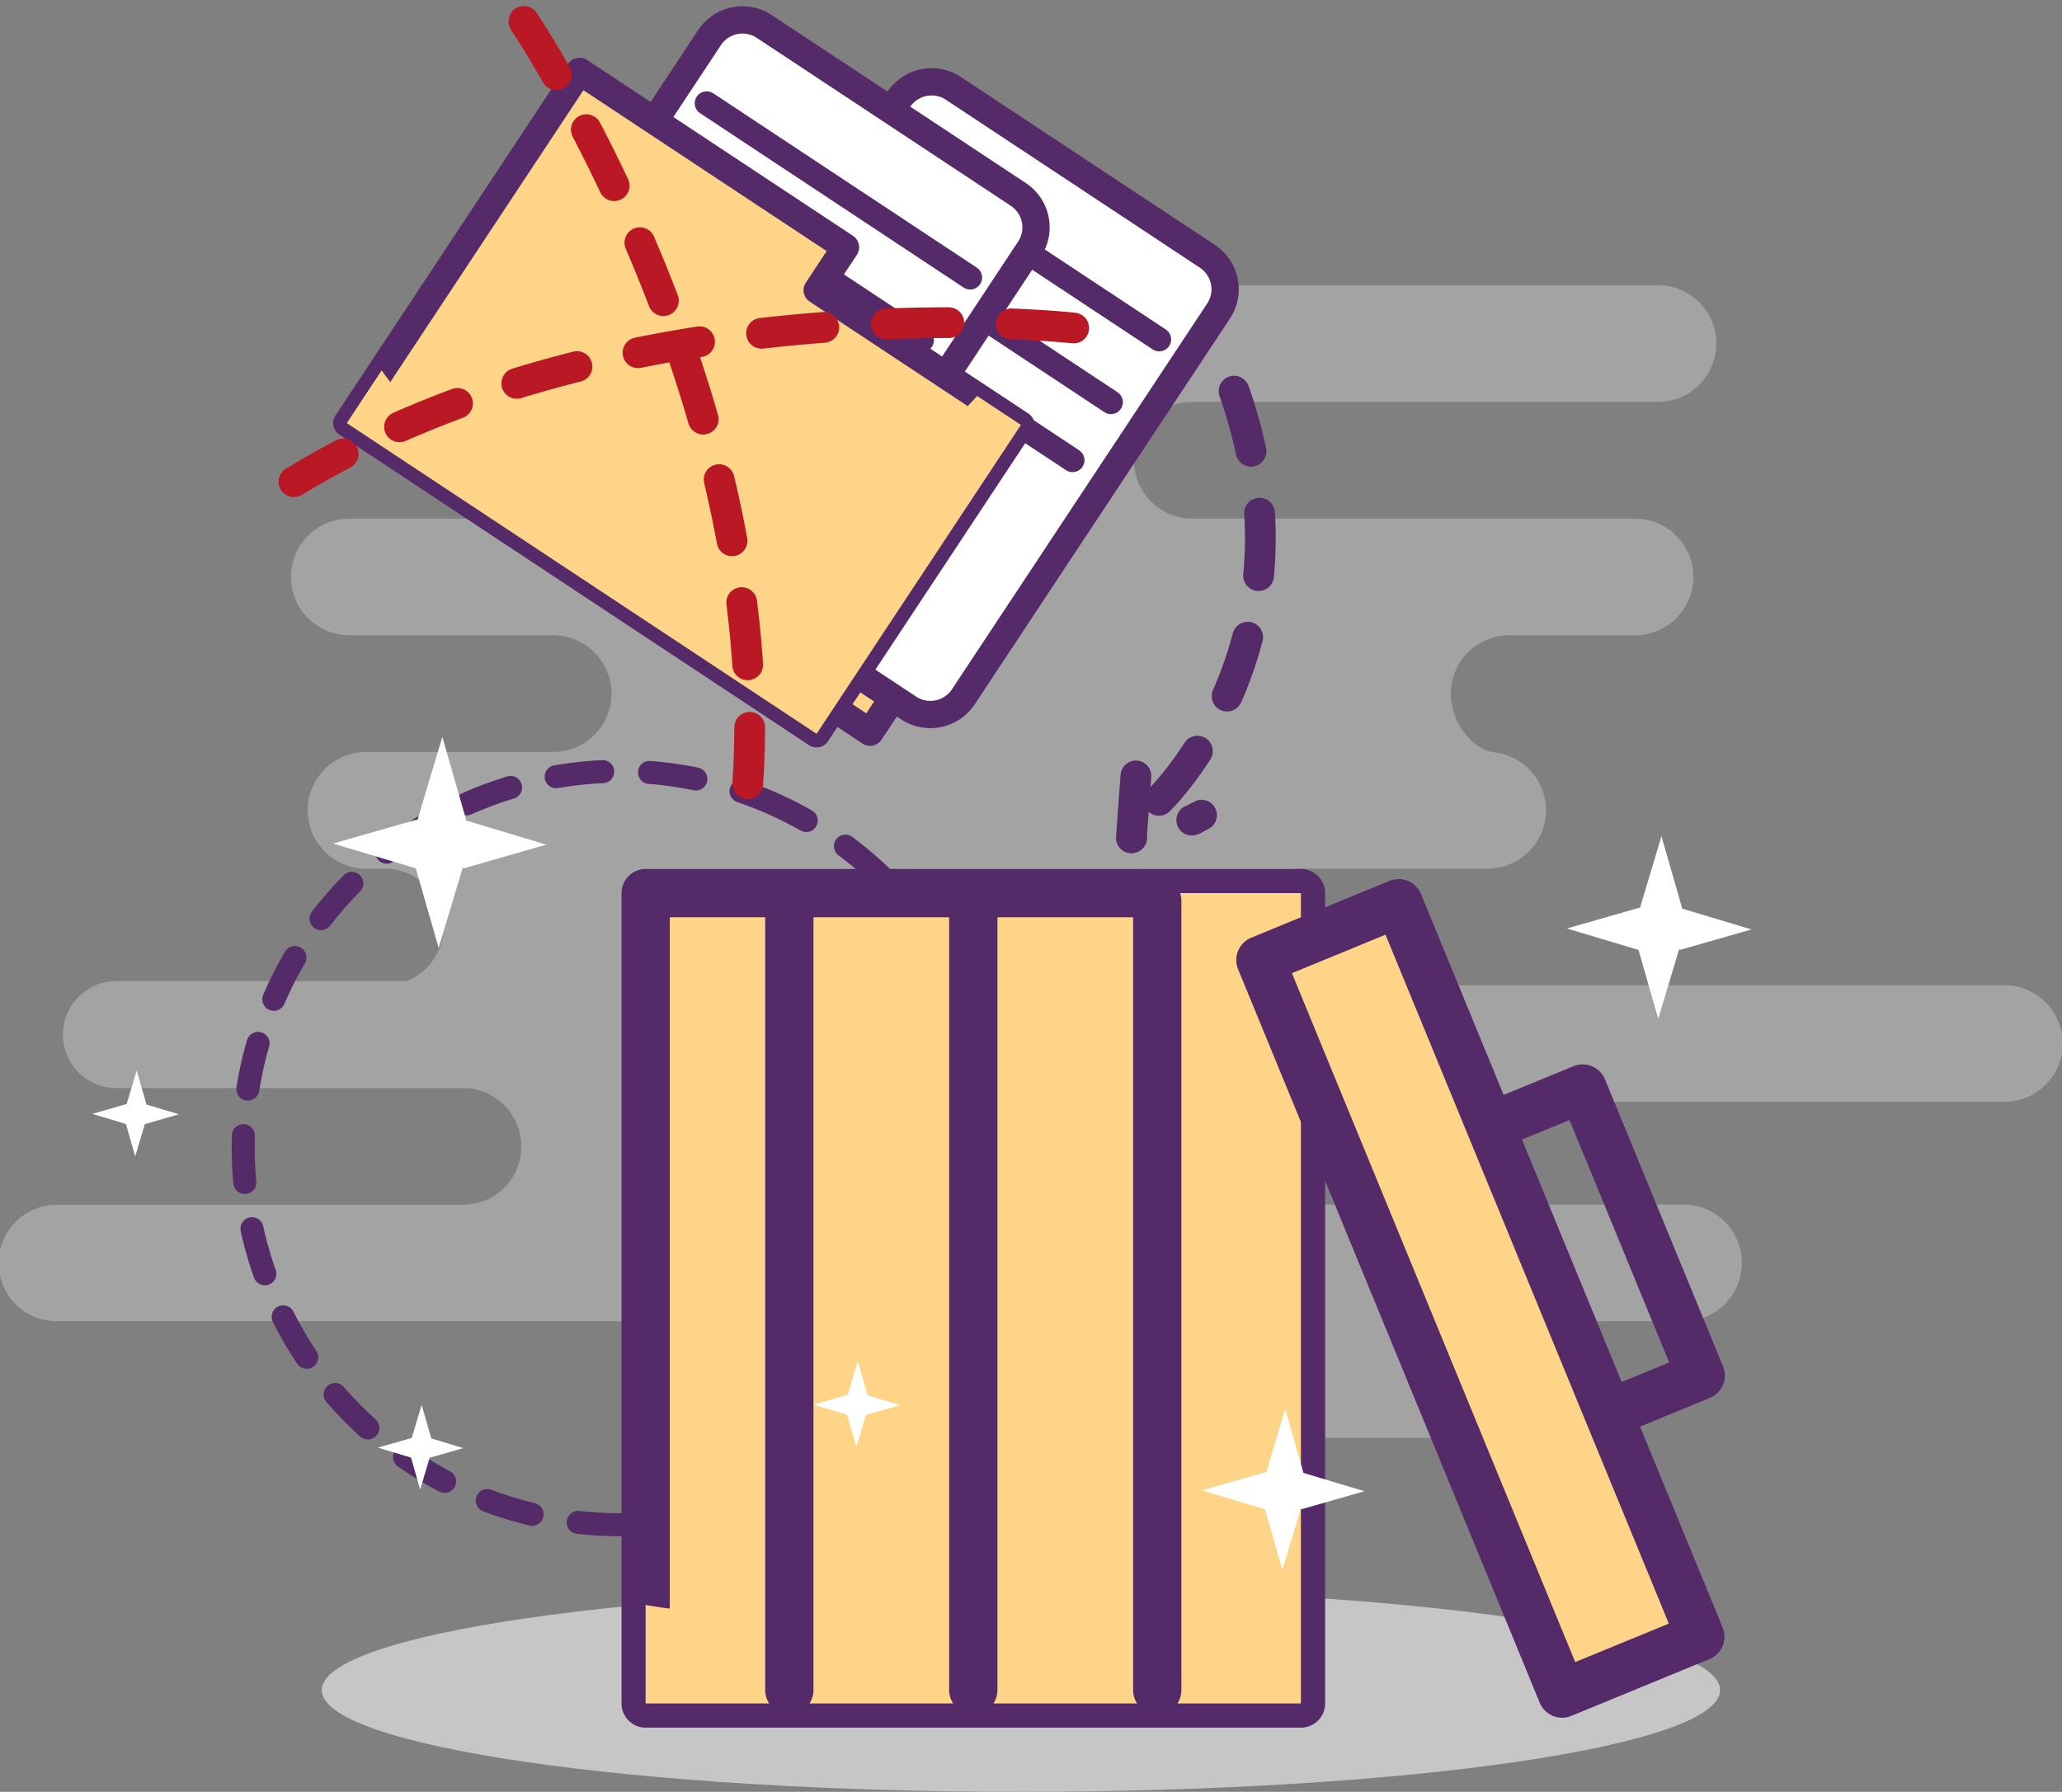<svg xmlns="http://www.w3.org/2000/svg" xmlns:xlink="http://www.w3.org/1999/xlink" width="203.534" height="176.894" viewBox="0 0 203.534 176.894">
  <rect x="0" y="0" width="203.534" height="176.894" fill="#808080" stroke="none"/>
  <defs>
    <clipPath id="clip-path">
      <rect width="203.534" height="176.894" fill="none"/>
    </clipPath>
  </defs>
  <g id="Repeat_Grid_1" data-name="Repeat Grid 1" clip-path="url(#clip-path)">
    <g id="Group_2495" data-name="Group 2495" transform="translate(0 0.615)">
      <path id="Path_1917" data-name="Path 1917" d="M197.774,119.673h-70.2c.186,0,.367-.011.548-.027a5.756,5.756,0,0,1,0-11.461c-.181-.016-.362-.027-.548-.027H146.84a5.76,5.76,0,1,0,0-11.52h.655c-1.709,0-4.285-2.577-4.285-5.76a5.756,5.756,0,0,1,5.435-5.744c-.106-.005-.218-.016-.325-.016h13.069a5.76,5.76,0,1,0,0-11.52h-43.7a5.76,5.76,0,0,1,0-11.52h45.962a5.76,5.76,0,1,0,0-11.52H100.574a5.76,5.76,0,1,0,0,11.52H89.906a5.76,5.76,0,1,0,0,11.52H34.479a5.76,5.76,0,1,0,0,11.52H54.6a5.76,5.76,0,0,1,0,11.52H36.13a5.76,5.76,0,0,0,0,11.52h1.884a5.757,5.757,0,0,1,2.135,11.1H11.493a5.281,5.281,0,0,0,0,10.562H45.7a5.76,5.76,0,1,1,0,11.52H5.76a5.752,5.752,0,1,0,0,11.5h64.8a5.75,5.75,0,0,0,2.726.687H78.11a5.759,5.759,0,0,0,2.726,10.833H143.9a5.76,5.76,0,0,0,0-11.52h22.273a5.76,5.76,0,0,0,0-11.52H102.321c.1,0,.2-.011.3-.016a5.749,5.749,0,0,1,3.439-10.114c-.005-.005-.016-.011-.021-.016h91.732a5.755,5.755,0,1,0,0-11.509ZM97.625,85.551c.138.011.271.021.415.021h-.825C97.354,85.572,97.487,85.556,97.625,85.551Zm.41-12.414c-.138,0-.277.011-.415.021-.138-.011-.271-.021-.41-.021Z" transform="translate(0 -23.016)" fill="#c6c6c6" opacity="0.5"/>
      <path id="Path_1918" data-name="Path 1918" d="M197.684,302.28c0,5.542-30.9,10.04-69.012,10.04S59.66,307.827,59.66,302.28s30.9-10.04,69.012-10.04S197.684,296.733,197.684,302.28Z" transform="translate(-27.901 -136.04)" fill="#c6c6c6"/>
      <g id="Group_2493" data-name="Group 2493" transform="translate(12.603 1.346)">
        <circle id="Ellipse_116" data-name="Ellipse 116" cx="37.194" cy="37.194" r="37.194" transform="translate(0 131.501) rotate(-67.5)" stroke-dasharray="4.625" stroke="#552a68" stroke-linecap="round" stroke-linejoin="round" stroke-miterlimit="10" stroke-width="2.274" fill="none"/>
        <g id="Group_2489" data-name="Group 2489" transform="translate(21.627)">
          <rect id="Rectangle_1101" data-name="Rectangle 1101" width="37.194" height="54.208" transform="translate(6.445 40.421) rotate(-56.515)" stroke-width="2.692" stroke="#552a68" stroke-linecap="round" stroke-linejoin="round" stroke-miterlimit="10" fill="#fed588"/>
          <g id="Group_2487" data-name="Group 2487" transform="translate(28.627 6.111)">
            <path id="Path_1919" data-name="Path 1919" d="M150.306,73.547a3.9,3.9,0,0,1-5.4,1.1L119.824,58.061a3.9,3.9,0,0,1-1.1-5.4l25.2-38.083a3.9,3.9,0,0,1,5.4-1.1L174.4,30.06a3.9,3.9,0,0,1,1.1,5.4Z" transform="translate(-118.076 -12.826)" fill="#fff" stroke="#552a68" stroke-linecap="round" stroke-linejoin="round" stroke-miterlimit="10" stroke-width="2.692"/>
            <line id="Line_1" data-name="Line 1" x2="26.01" y2="17.205" transform="translate(25.554 8.232)" fill="#fed588" stroke="#552a68" stroke-linecap="round" stroke-linejoin="round" stroke-miterlimit="10" stroke-width="2.356"/>
            <line id="Line_2" data-name="Line 2" x2="26.01" y2="17.205" transform="translate(20.79 14.428)" fill="#fed588" stroke="#552a68" stroke-linecap="round" stroke-linejoin="round" stroke-miterlimit="10" stroke-width="2.356"/>
            <line id="Line_3" data-name="Line 3" x2="26.01" y2="17.21" transform="translate(17 20.151)" fill="#fed588" stroke="#552a68" stroke-linecap="round" stroke-linejoin="round" stroke-miterlimit="10" stroke-width="2.356"/>
          </g>
          <g id="Group_2488" data-name="Group 2488" transform="translate(9.969)">
            <path id="Path_1920" data-name="Path 1920" d="M115.256,62.072a3.9,3.9,0,0,1-5.4,1.1L84.774,46.581a3.9,3.9,0,0,1-1.1-5.4l25.19-38.083a3.9,3.9,0,0,1,5.4-1.1L139.344,18.58a3.9,3.9,0,0,1,1.1,5.4Z" transform="translate(-83.026 -1.346)" fill="#fff" stroke="#552a68" stroke-linecap="round" stroke-linejoin="round" stroke-miterlimit="10" stroke-width="2.692"/>
            <line id="Line_4" data-name="Line 4" x2="26.01" y2="17.21" transform="translate(25.554 8.232)" fill="#fed588" stroke="#552a68" stroke-linecap="round" stroke-linejoin="round" stroke-miterlimit="10" stroke-width="2.356"/>
            <line id="Line_5" data-name="Line 5" x2="26.015" y2="17.205" transform="translate(20.785 14.428)" fill="#fed588" stroke="#552a68" stroke-linecap="round" stroke-linejoin="round" stroke-miterlimit="10" stroke-width="2.356"/>
            <line id="Line_6" data-name="Line 6" x2="26.01" y2="17.205" transform="translate(17 20.156)" fill="#fed588" stroke="#552a68" stroke-linecap="round" stroke-linejoin="round" stroke-miterlimit="10" stroke-width="2.356"/>
          </g>
          <path id="Path_1921" data-name="Path 1921" d="M110.73,32.5l2.8-4.243L87.276,10.89,64.3,45.62l46.372,30.673L130.842,45.8Z" transform="translate(-64.3 -5.809)" fill="#fed588" stroke="#552a68" stroke-linecap="round" stroke-linejoin="round" stroke-miterlimit="10" stroke-width="2.692"/>
          <path id="Path_1922" data-name="Path 1922" d="M126.514,68.878a38,38,0,0,1-49.161,6.761,36.635,36.635,0,0,1-9.614-9.279l-3.439,5.2,46.372,30.673,20.17-30.492Z" transform="translate(-64.3 -31.751)" fill="#fed588"/>
        </g>
        <g id="Group_2491" data-name="Group 2491" transform="translate(51.123 86.209)">
          <rect id="Rectangle_1102" data-name="Rectangle 1102" width="15.512" height="30.641" transform="translate(78.146 25.192) rotate(-22.351)" stroke-width="4.766" stroke="#552a68" stroke-linecap="round" stroke-linejoin="round" stroke-miterlimit="10" fill="none"/>
          <rect id="Rectangle_1103" data-name="Rectangle 1103" width="64.684" height="80.005" transform="translate(0.005)" stroke-width="4.766" stroke="#552a68" stroke-linecap="round" stroke-linejoin="round" stroke-miterlimit="10" fill="#fed588"/>
          <path id="Path_1923" data-name="Path 1923" d="M170.958,163.29a47.692,47.692,0,0,1,5.558,22.321c0,26.526-22.14,48.666-48.672,48.666a47.211,47.211,0,0,1-8.134-.708v9.72h64.684v-80Z" transform="translate(-119.71 -163.29)" fill="#fed588"/>
          <rect id="Rectangle_1104" data-name="Rectangle 1104" width="14.756" height="78.301" transform="translate(60.685 6.607) rotate(-22.351)" stroke-width="4.766" stroke="#552a68" stroke-linecap="round" stroke-linejoin="round" stroke-miterlimit="10" fill="#fed588"/>
          <g id="Group_2490" data-name="Group 2490" transform="translate(14.187 0.756)">
            <line id="Line_7" data-name="Line 7" y2="77.929" stroke-width="4.766" stroke="#552a68" stroke-linecap="round" stroke-linejoin="round" stroke-miterlimit="10" fill="none"/>
            <line id="Line_8" data-name="Line 8" y2="77.929" transform="translate(18.158)" fill="none" stroke="#552a68" stroke-linecap="round" stroke-linejoin="round" stroke-miterlimit="10" stroke-width="4.766"/>
            <line id="Line_9" data-name="Line 9" y2="77.929" transform="translate(36.316)" fill="none" stroke="#552a68" stroke-linecap="round" stroke-linejoin="round" stroke-miterlimit="10" stroke-width="4.766"/>
          </g>
        </g>
        <path id="Path_1924" data-name="Path 1924" stroke="#b91824" d="M97.14,1.62s24.684,36.769,22.1,75.267" fill="none" transform="translate(-58.031 -1.474)" stroke-linecap="round" stroke-linejoin="round" stroke-miterlimit="10" stroke-width="3.036" stroke-dasharray="6.174"/>
        <path id="Path_1925" data-name="Path 1925" stroke="#b91824" d="M131.475,58.025S87.456,53.117,54.51,73.2" fill="none" transform="translate(-38.095 -27.605)" stroke-linecap="round" stroke-linejoin="round" stroke-miterlimit="10" stroke-width="3.036" stroke-dasharray="6.174"/>
        <g id="Group_2492" data-name="Group 2492" transform="translate(99.071 34.609)">
          <path id="Path_1926" data-name="Path 1926" stroke="#552a68" d="M214.9,108.8s17.045-16.439,6.644-42.443" fill="none" transform="translate(-212.174 -66.36)" stroke-linecap="round" stroke-linejoin="round" stroke-miterlimit="10" stroke-width="3.036" stroke-dasharray="6.174"/>
          <path id="Path_1927" data-name="Path 1927" stroke="#552a68" d="M210.227,141.56l-.447,6.117,6.09-1.794.836-.447" fill="none" transform="translate(-209.78 -101.528)" stroke-linecap="round" stroke-linejoin="round" stroke-miterlimit="10" stroke-width="3.036" stroke-dasharray="6.174"/>
        </g>
      </g>
      <g id="Group_2494" data-name="Group 2494" transform="translate(9.114 72.138)">
        <path id="Path_1928" data-name="Path 1928" d="M308.757,161.944l-6.851-2.055v-.069l-2.034-7.08-2.124,7.08h-.128l-7.08,2.028,7.064,2.119,1.954,6.8,2.055-6.862h.064v.064Z" transform="translate(-144.988 -142.94)" fill="#fff"/>
        <path id="Path_1929" data-name="Path 1929" d="M78.5,262.469l-3.173-.958v-.027l-.942-3.285-.985,3.285h-.059l-3.279.937,3.274.985.9,3.151.953-3.178h.032v.027Z" transform="translate(-41.878 -192.259)" fill="#fff"/>
        <path id="Path_1930" data-name="Path 1930" d="M238.9,267.092l-6.031-1.81v-.059l-1.789-6.234-1.868,6.234h-.117l-6.234,1.789,6.223,1.863,1.714,5.989,1.815-6.042h.059v.059Z" transform="translate(-113.337 -192.629)" fill="#fff"/>
        <path id="Path_1931" data-name="Path 1931" d="M159.375,254.443l-3.215-.969v-.032l-.953-3.322-1,3.322h-.059l-3.327.958,3.322.99.916,3.2.964-3.226h.032v.032Z" transform="translate(-79.647 -188.481)" fill="#fff"/>
        <path id="Path_1932" data-name="Path 1932" d="M82.809,144.961l-7.916-2.374v-.075l-2.348-8.182-2.454,8.182h-.149l-8.182,2.342,8.166,2.449,2.252,7.857,2.38-7.926h.075v.075Z" transform="translate(-37.996 -134.33)" fill="#fff"/>
        <path id="Path_1933" data-name="Path 1933" d="M25.669,200.517l-3.215-.964v-.032L21.5,196.2l-1,3.322h-.059l-3.322.953,3.316,1,.916,3.194.964-3.221h.032v.027Z" transform="translate(-17.12 -163.264)" fill="#fff"/>
      </g>
    </g>
  </g>
</svg>
